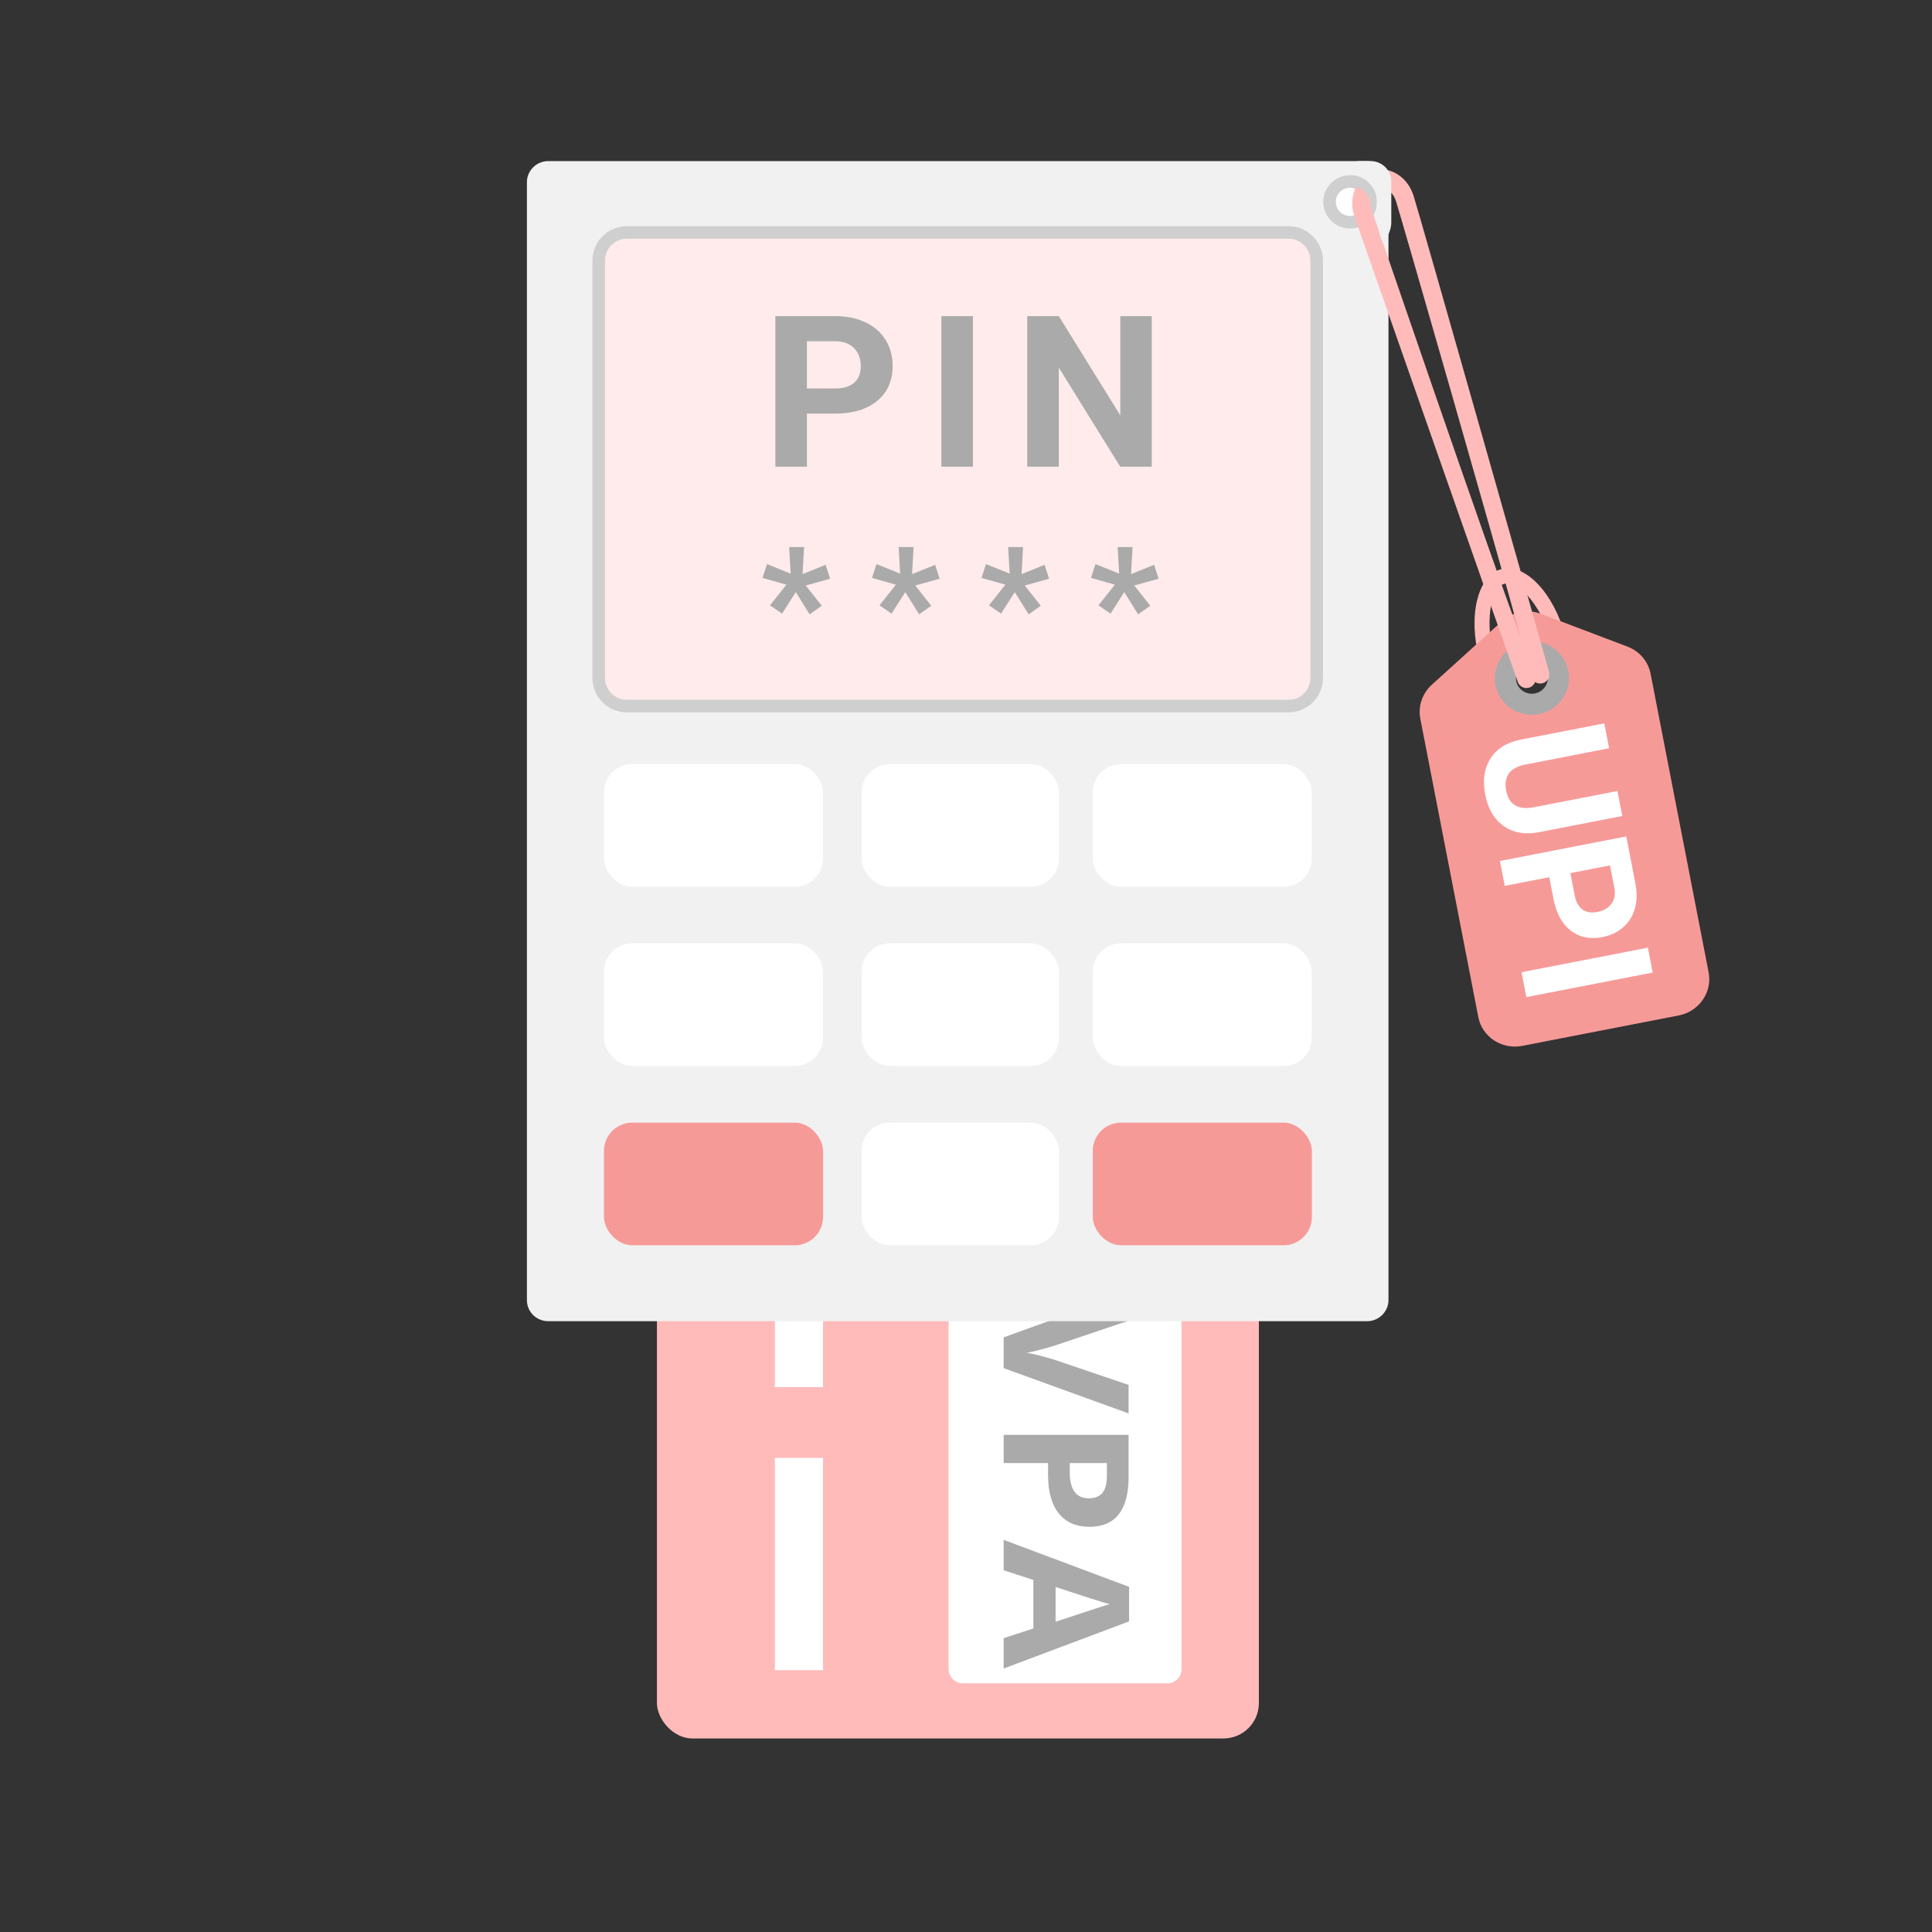 <svg xmlns="http://www.w3.org/2000/svg" xmlns:xlink="http://www.w3.org/1999/xlink" width="77" height="77" viewBox="0 0 77 77">
  <rect x="0" y="0" width="77" height="77" fill="#333333" stroke="none"/>
  <defs>
    <path id="upi-fig-a" d="M0.482,0.975 C0.482,0.662 0.73,0.407 1.049,0.407 L9.199,0.407 C9.512,0.407 9.766,0.662 9.766,0.975 L9.766,16.921 C9.766,17.235 9.518,17.489 9.199,17.489 L1.049,17.489 C0.736,17.489 0.482,17.235 0.482,16.921 L0.482,0.975 Z"/>
  </defs>
  <g fill="none" fill-rule="evenodd" transform="translate(21 4)">
    <g transform="translate(0 2.42)">
      <g fill-rule="nonzero" transform="translate(4.856 29.004)">
        <rect width="23.991" height="33.844" x=".326" y=".019" fill="#FEBBBA" rx="1.413"/>
        <polygon fill="#FFF" points="5.028 10.179 5.028 1.718 6.947 1.718 6.947 10.179"/>
        <polygon fill="#FFF" points="5.028 19.86 5.028 11.399 6.947 11.399 6.947 19.86"/>
        <polygon fill="#FFF" points="5.028 31.142 5.028 22.681 6.947 22.681 6.947 31.142"/>
      </g>
      <g transform="translate(16.324 43.18)">
        <use fill="#FFF" fill-rule="nonzero" xlink:href="#upi-fig-a"/>
        <path fill="#AAA" d="M1.371,6.92 L2.508,6.92 L0.703,11.9 L-0.523,11.9 L-2.324,6.92 L-1.188,6.92 L-0.189,9.884 C-0.134,10.058 -0.076,10.262 -0.017,10.495 C0.042,10.728 0.079,10.889 0.094,10.98 C0.12,10.771 0.211,10.406 0.366,9.884 L1.371,6.92 Z M4.487,9.264 L4.857,9.264 C5.203,9.264 5.462,9.199 5.634,9.071 C5.805,8.943 5.891,8.756 5.891,8.511 C5.891,8.263 5.819,8.081 5.675,7.963 C5.531,7.844 5.306,7.785 4.998,7.785 L4.487,7.785 L4.487,9.264 Z M7.027,8.473 C7.027,9.009 6.849,9.419 6.492,9.703 C6.135,9.987 5.628,10.129 4.969,10.129 L4.487,10.129 L4.487,11.9 L3.361,11.9 L3.361,6.92 L5.056,6.92 C5.7,6.92 6.19,7.05 6.525,7.31 C6.86,7.57 7.027,7.958 7.027,8.473 Z M11.464,11.9 L11.079,10.715 L9.144,10.715 L8.76,11.9 L7.547,11.9 L9.42,6.9 L10.796,6.9 L12.676,11.9 L11.464,11.9 Z M10.81,9.829 C10.455,8.755 10.254,8.148 10.21,8.007 C10.165,7.866 10.133,7.755 10.114,7.673 C10.034,7.964 9.805,8.682 9.427,9.829 L10.81,9.829 Z" transform="rotate(90 5.176 9.4)"/>
      </g>
      <path fill="#F1F1F1" fill-rule="nonzero" d="M0,0.842 C0,0.377 0.386,-4.54747351e-13 0.849,-4.54747351e-13 L33.489,-4.54747351e-13 C33.957,-4.54747351e-13 34.338,0.372 34.338,0.842 L34.338,45.394 C34.338,45.859 33.952,46.236 33.489,46.236 L0.849,46.236 C0.38,46.236 0,45.864 0,45.394 L0,0.842 Z"/>
      <path fill="#FFEBEB" fill-rule="nonzero" stroke="#CFCFCF" stroke-width=".5" d="M2.861,3.968 C2.861,3.347 3.358,2.844 3.983,2.844 L30.354,2.844 C30.974,2.844 31.476,3.349 31.476,3.968 L31.476,20.597 C31.476,21.218 30.979,21.721 30.354,21.721 L3.983,21.721 C3.364,21.721 2.861,21.216 2.861,20.597 L2.861,3.968 Z"/>
      <g fill-rule="nonzero" transform="translate(2.861 23.752)">
        <rect width="8.733" height="4.889" x=".209" y=".28" fill="#FFF" rx="1.13"/>
        <rect width="8.733" height="4.889" x=".209" y="7.425" fill="#FFF" rx="1.13"/>
        <rect width="8.733" height="4.889" x=".21" y="14.57" fill="#F69A98" rx="1.13"/>
        <rect width="8.733" height="4.889" x="19.69" y=".28" fill="#FFF" rx="1.13"/>
        <rect width="8.733" height="4.889" x="19.69" y="7.425" fill="#FFF" rx="1.13"/>
        <rect width="8.733" height="4.889" x="19.691" y="14.57" fill="#F69A98" rx="1.13"/>
        <rect width="7.869" height="4.889" x="10.477" y=".28" fill="#FFF" rx="1.13"/>
        <rect width="7.869" height="4.889" x="10.477" y="7.425" fill="#FFF" rx="1.13"/>
        <rect width="7.869" height="4.889" x="10.476" y="14.57" fill="#FFF" rx="1.13"/>
      </g>
      <g fill="#AAA" transform="translate(8.903 6)">
        <path d="M1.44 10.882L.487 10.612.666 10.062 1.609 10.442 1.549 9.382 2.144 9.382 2.083 10.463 3.002 10.09 3.181 10.645 2.21 10.915 2.848 11.722 2.365 12.065 1.813 11.179 1.267 12.035.784 11.707 1.44 10.882zM5.803 10.882L4.851 10.612 5.03 10.062 5.973 10.442 5.913 9.382 6.508 9.382 6.447 10.463 7.366 10.09 7.545 10.645 6.574 10.915 7.212 11.722 6.729 12.065 6.177 11.179 5.63 12.035 5.148 11.707 5.803 10.882zM10.167 10.882L9.215 10.612 9.394 10.062 10.337 10.442 10.277 9.382 10.871 9.382 10.811 10.463 11.73 10.09 11.909 10.645 10.938 10.915 11.576 11.722 11.093 12.065 10.541 11.179 9.994 12.035 9.512 11.707 10.167 10.882zM14.531 10.882L13.578 10.612 13.758 10.062 14.701 10.442 14.641 9.382 15.235 9.382 15.175 10.463 16.094 10.09 16.273 10.645 15.302 10.915 15.94 11.722 15.457 12.065 14.905 11.179 14.358 12.035 13.876 11.707 14.531 10.882zM2.257 4.065L2.257 6.179 1 6.179 1 .179 3.38.179C3.839.179 4.242.261 4.589.426 4.937.591 5.205.825 5.392 1.129 5.579 1.432 5.673 1.778 5.673 2.165 5.673 2.753 5.468 3.217 5.059 3.556 4.65 3.895 4.083 4.065 3.359 4.065L2.257 4.065zM2.257 3.063L3.38 3.063C3.713 3.063 3.966 2.986 4.141 2.833 4.316 2.679 4.403 2.459 4.403 2.173 4.403 1.879 4.315 1.642 4.139 1.46 3.963 1.279 3.72 1.186 3.41 1.18L2.257 1.18 2.257 3.063zM8.873 6.179L7.616 6.179 7.616.179 8.873.179 8.873 6.179zM16 6.179L14.743 6.179 12.295 2.231 12.295 6.179 11.038 6.179 11.038.179 12.295.179 14.747 4.135 14.747.179 16 .179 16 6.179z"/>
      </g>
    </g>
    <g transform="translate(25.57)">
      <path fill="#FFF" fill-rule="nonzero" stroke="#CFCFCF" stroke-width=".5" d="M7.239,4.858 C7.692,4.858 8.06,4.494 8.06,4.046 C8.06,3.597 7.692,3.233 7.239,3.233 C6.786,3.233 6.419,3.597 6.419,4.046 C6.419,4.494 6.786,4.858 7.239,4.858 Z"/>
      <g transform="rotate(-19 15.782 -.059)">
        <g transform="translate(.035 .025)">
          <path fill="#FEBBBA" fill-rule="nonzero" d="M8.334,20.055 C8.334,18.862 7.781,17.409 7.128,17.409 C6.476,17.409 5.968,18.862 5.968,20.055 L5.379,20.055 C5.379,18.267 6.174,16.813 7.151,16.813 C8.129,16.813 8.924,18.267 8.924,20.055 L8.334,20.055 Z" transform="rotate(4 7.151 18.434)"/>
          <g transform="rotate(8 -127.175 28.317)">
            <path fill="#F69A98" fill-rule="nonzero" d="M4.726,3.907 C4.102,3.907 3.596,3.414 3.596,2.806 C3.596,2.198 4.102,1.705 4.726,1.705 C5.35,1.705 5.855,2.198 5.855,2.806 C5.855,3.414 5.35,3.907 4.726,3.907 Z M1.548,17.029 L7.903,17.029 C8.731,17.029 9.401,16.375 9.401,15.569 L9.401,3.445 C9.401,2.945 9.139,2.48 8.707,2.212 L5.575,0.272 C5.089,-0.029 4.469,-0.033 3.981,0.263 L0.758,2.214 C0.318,2.48 0.05,2.95 0.05,3.455 L0.05,15.569 C0.05,16.375 0.721,17.029 1.548,17.029 L1.548,17.029 Z"/>
            <path fill="#AAA" fill-rule="nonzero" stroke="#AAA" stroke-width=".5" d="M4.726,3.587 C5.214,3.587 5.612,3.195 5.612,2.713 C5.612,2.231 5.214,1.839 4.726,1.839 C4.237,1.839 3.84,2.231 3.84,2.713 C3.84,3.195 4.237,3.587 4.726,3.587 Z M4.726,3.926 C4.047,3.926 3.495,3.382 3.495,2.713 C3.495,2.044 4.047,1.5 4.726,1.5 C5.404,1.5 5.956,2.044 5.956,2.713 C5.956,3.382 5.404,3.926 4.726,3.926 L4.726,3.926 Z"/>
            <path fill="#FFF" d="M3.831,0.084 L3.831,3.463 C3.831,4.024 3.663,4.468 3.327,4.795 C2.991,5.121 2.532,5.284 1.95,5.284 C1.377,5.284 0.922,5.126 0.585,4.809 C0.248,4.492 0.077,4.056 0.07,3.502 L0.07,0.084 L1.081,0.084 L1.081,3.47 C1.081,3.806 1.158,4.051 1.312,4.204 C1.466,4.358 1.678,4.435 1.95,4.435 C2.519,4.435 2.807,4.123 2.816,3.498 L2.816,0.084 L3.831,0.084 Z M5.671,3.406 L5.671,5.214 L4.66,5.214 L4.66,0.084 L6.574,0.084 C6.942,0.084 7.267,0.154 7.546,0.295 C7.826,0.436 8.041,0.636 8.192,0.896 C8.342,1.155 8.417,1.451 8.417,1.782 C8.417,2.285 8.253,2.681 7.924,2.971 C7.595,3.261 7.139,3.406 6.557,3.406 L5.671,3.406 Z M5.671,2.55 L6.574,2.55 C6.841,2.55 7.045,2.484 7.186,2.353 C7.326,2.221 7.396,2.033 7.396,1.789 C7.396,1.538 7.326,1.335 7.184,1.18 C7.042,1.024 6.847,0.945 6.598,0.94 L5.671,0.94 L5.671,2.55 Z M10.187,5.214 L9.176,5.214 L9.176,0.084 L10.187,0.084 L10.187,5.214 Z" transform="rotate(90 1.165 6.131)"/>
          </g>
          <path fill="#FEBBBA" fill-rule="nonzero" d="M1.769,0.838 C1.64,0.838 1.255,1.133 1.255,1.568 C1.255,2.039 1.482,16.098 1.637,19.584 C1.804,16.12 2.283,2.13 2.283,1.568 C2.283,1.018 1.9,0.838 1.769,0.838 Z M1.904,21.643 C1.794,21.638 1.697,21.585 1.634,21.505 C1.57,21.585 1.472,21.639 1.362,21.644 C1.158,21.653 0.988,21.497 0.979,21.297 C0.956,20.776 0.522,2.19 0.522,1.568 C0.522,0.762 1.204,0.113 1.769,0.113 C2.368,0.113 3.016,0.669 3.016,1.568 C3.016,2.31 2.313,20.782 2.287,21.298 C2.278,21.493 2.116,21.644 1.922,21.644 C1.916,21.644 1.91,21.644 1.904,21.643 Z" transform="rotate(1 4.063 333.207)"/>
        </g>
        <path fill="#CFCFCF" fill-rule="nonzero" d="M7.455,1.07 C7.455,0.516 7.05,0.031 6.483,0.031 L6.502,0.444 C7.174,0.63 7.181,1.234 7.088,1.503 L7.455,1.07 Z"/>
      </g>
      <path fill="#F1F1F1" fill-rule="nonzero" d="M7.441,2.961 C7.103,2.662 7.196,2.42 7.651,2.42 L8.058,2.42 C8.512,2.42 8.88,2.787 8.88,3.232 L8.88,4.859 C8.88,5.307 8.553,5.689 8.553,5.689 C8.101,4.696 8.436,4.009 8.231,3.643 C8.231,3.643 8.176,3.446 7.848,3.161 C7.356,2.918 7.474,2.901 7.441,2.961 Z"/>
    </g>
  </g>
</svg>
